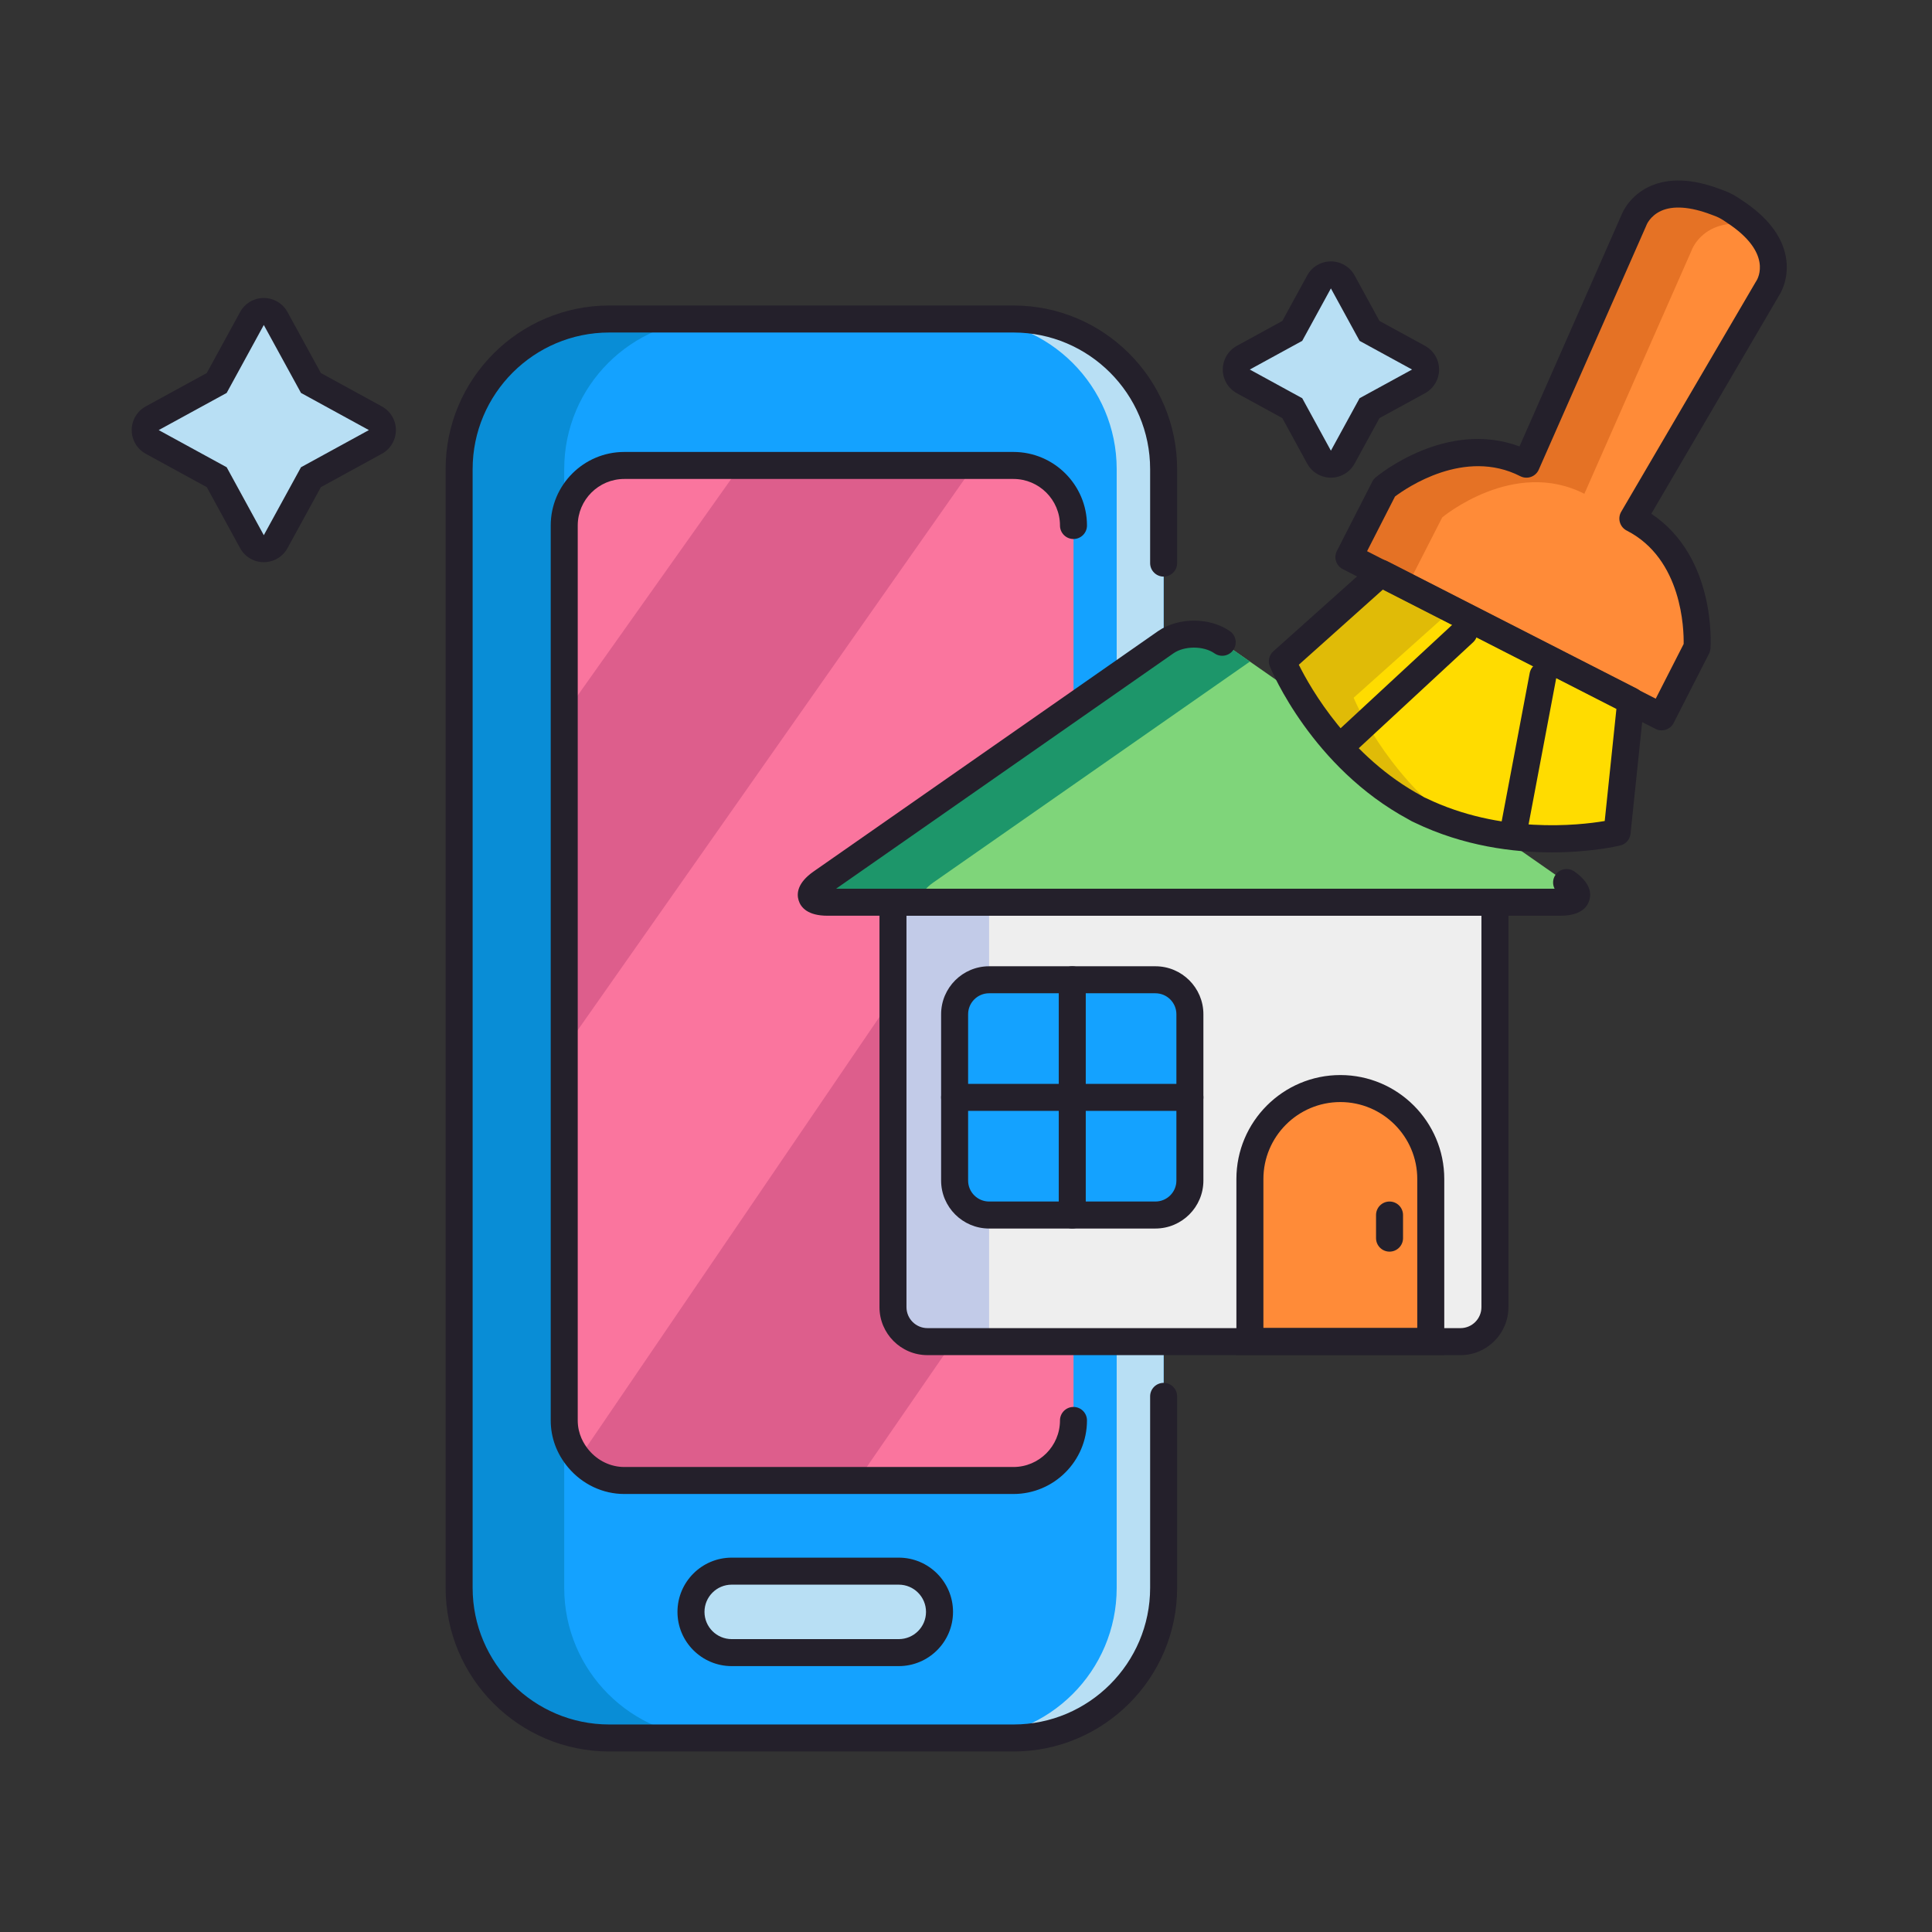 <svg id="Layer_1" enable-background="new 0 0 256 256" height="512" viewBox="0 0 256 256" width="512" xmlns="http://www.w3.org/2000/svg"><rect x="0" y="0" width="256" height="256" fill="#333333" stroke="none"/><path d="m154.188 210.398c0 10.989-8.901 19.894-19.891 19.894h-53.567c-10.989 0-19.894-8.905-19.894-19.894v-148.234c0-10.987 8.904-19.894 19.894-19.894h53.566c10.989 0 19.891 8.906 19.891 19.894v148.234z" fill="#14a2ff"/><path d="m134.297 42.271h-6.224c10.988 0 19.894 8.906 19.894 19.894v148.234c0 10.989-8.905 19.894-19.894 19.894h6.224c10.989 0 19.891-8.905 19.891-19.894v-148.235c0-10.987-8.902-19.893-19.891-19.893z" fill="#b8dff4"/><path d="m80.73 42.271h13.926c-10.988 0-19.894 8.906-19.894 19.894v148.234c0 10.989 8.905 19.894 19.894 19.894h-13.926c-10.989 0-19.894-8.905-19.894-19.894v-148.235c.001-10.987 8.905-19.893 19.894-19.893z" fill="#098dd6"/><path d="m134.297 232.081h-53.567c-11.956 0-21.683-9.727-21.683-21.683v-148.234c0-11.956 9.727-21.683 21.683-21.683h53.566c11.954 0 21.68 9.727 21.68 21.683v12.45c0 .988-.801 1.789-1.789 1.789s-1.789-.801-1.789-1.789v-12.45c0-9.983-8.12-18.104-18.102-18.104h-53.566c-9.982 0-18.104 8.122-18.104 18.104v148.234c0 9.983 8.122 18.105 18.104 18.105h53.566c9.981 0 18.102-8.122 18.102-18.105v-25.372c0-.988.801-1.789 1.789-1.789s1.789.801 1.789 1.789v25.372c.001 11.956-9.725 21.683-21.679 21.683z" fill="#24202b"/><path d="m142.24 188.215c0 4.376-3.576 7.958-7.958 7.958h-51.561c-4.376 0-7.958-3.582-7.958-7.958v-118.582c0-4.375 3.582-7.958 7.958-7.958h51.561c4.382 0 7.958 3.583 7.958 7.958z" fill="#fa759e"/><path d="m134.282 196.173c4.382 0 7.958-3.582 7.958-7.958v-33.575l-28.622 41.533z" fill="#fa759e"/><path d="m142.24 69.633c0-4.375-3.576-7.958-7.958-7.958h-5.208l-54.312 77.376v49.164c0 1.939.729 3.699 1.895 5.087l65.583-96.304z" fill="#fa759e"/><path d="m82.721 61.675c-4.376 0-7.958 3.583-7.958 7.958v25.034l23.395-32.992z" fill="#fa759e"/><path d="m76.657 193.302c1.463 1.737 3.627 2.871 6.063 2.871h30.897l28.622-41.533v-57.642z" fill="#dd5e8c"/><path d="m98.157 61.675-23.394 32.992v44.384l54.311-77.376z" fill="#dd5e8c"/><path d="m134.282 197.962h-51.561c-2.845 0-5.554-1.279-7.432-3.508-1.516-1.804-2.315-3.96-2.315-6.239v-118.582c0-5.375 4.372-9.747 9.747-9.747h51.562c5.375 0 9.747 4.373 9.747 9.747 0 .988-.801 1.789-1.789 1.789s-1.789-.801-1.789-1.789c0-3.401-2.768-6.169-6.169-6.169h-51.562c-3.401 0-6.169 2.768-6.169 6.169v118.583c0 1.801.803 3.134 1.476 3.936 1.194 1.418 2.906 2.233 4.693 2.233h51.562c3.401 0 6.169-2.768 6.169-6.169 0-.988.801-1.789 1.789-1.789s1.789.801 1.789 1.789c-.001 5.374-4.373 9.746-9.748 9.746z" fill="#24202b"/><path d="m96.953 218.98c-2.975 0-5.395-2.42-5.395-5.395 0-2.977 2.42-5.399 5.395-5.399h22.136c2.979 0 5.402 2.422 5.402 5.399 0 2.975-2.424 5.395-5.402 5.395z" fill="#b8dff4"/><path d="m119.089 209.975c1.998 0 3.613 1.616 3.613 3.61 0 1.989-1.615 3.606-3.613 3.606h-22.136c-1.989 0-3.605-1.617-3.605-3.606 0-1.994 1.616-3.61 3.605-3.61zm0-3.579h-22.136c-3.961 0-7.184 3.225-7.184 7.188 0 3.961 3.223 7.184 7.184 7.184h22.136c3.966 0 7.191-3.223 7.191-7.184 0-3.963-3.225-7.188-7.191-7.188z" fill="#24202b"/><path d="m34.954 72.704c-.653-.001-1.255-.357-1.568-.931l-4.67-8.542-8.545-4.671c-.573-.314-.931-.916-.931-1.57s.357-1.256.931-1.57l8.545-4.672 4.67-8.542c.313-.574.915-.931 1.568-.931h.001c.653 0 1.256.357 1.569.93l4.677 8.543 8.538 4.673c.574.314.931.916.931 1.569 0 .654-.356 1.256-.931 1.569l-8.538 4.672-4.677 8.543c-.313.574-.916.93-1.57.93.001 0 .001 0 0 0z" fill="#b8dff4"/><path d="m34.955 43.062 4.928 9.003 8.998 4.924-8.998 4.923-4.928 9.003-4.921-9.003-9.005-4.923 9.005-4.924zm0-3.578c-1.309 0-2.513.714-3.14 1.862l-4.418 8.083-8.085 4.42c-1.147.628-1.861 1.832-1.861 3.14s.714 2.512 1.862 3.14l8.084 4.42 4.418 8.082c.627 1.148 1.831 1.862 3.139 1.862h.001c1.308 0 2.511-.713 3.139-1.86l4.425-8.084 8.079-4.421c1.147-.627 1.861-1.831 1.861-3.139s-.713-2.511-1.86-3.139l-8.08-4.421-4.425-8.084c-.628-1.147-1.831-1.861-3.139-1.861z" fill="#24202b"/><path d="m176.351 61.506c-.654 0-1.256-.357-1.569-.931l-3.549-6.492-6.488-3.548c-.574-.314-.931-.916-.931-1.57s.356-1.256.931-1.57l6.488-3.548 3.549-6.491c.313-.575.915-.932 1.569-.932s1.256.357 1.569.931l3.55 6.491 6.494 3.548c.574.313.932.916.932 1.57s-.357 1.256-.932 1.57l-6.494 3.548-3.55 6.492c-.314.575-.915.932-1.569.932z" fill="#b8dff4"/><path d="m176.351 38.214 3.801 6.951 6.955 3.8-6.955 3.8-3.801 6.952-3.8-6.952-6.948-3.8 6.948-3.8zm0-3.578c-1.309 0-2.512.714-3.14 1.862l-3.297 6.031-6.028 3.297c-1.147.627-1.861 1.832-1.861 3.139 0 1.308.714 2.512 1.861 3.139l6.028 3.297 3.297 6.032c.627 1.149 1.831 1.862 3.14 1.862 1.308 0 2.512-.714 3.14-1.862l3.297-6.032 6.035-3.297c1.148-.627 1.862-1.831 1.862-3.14s-.714-2.513-1.862-3.14l-6.035-3.297-3.297-6.031c-.629-1.146-1.833-1.86-3.14-1.86z" fill="#24202b"/><path d="m118.324 119.55v53.651c0 2.526 2.044 4.571 4.568 4.571h70.632c2.526 0 4.562-2.045 4.562-4.571v-53.651z" fill="#eee"/><path d="m118.324 119.55v53.651c0 2.526 2.044 4.571 4.568 4.571h8.168v-58.222z" fill="#c2cbe8"/><path d="m109.659 119.55c-2.512 0-2.883-1.173-.824-2.61l45.624-31.835c2.059-1.437 5.433-1.437 7.491 0l45.632 31.835c2.053 1.437 1.688 2.61-.823 2.61z" fill="#7fd57a"/><path d="m123.662 116.939 41.956-29.274-3.668-2.561c-2.059-1.437-5.433-1.437-7.491 0l-45.624 31.835c-2.059 1.437-1.688 2.61.824 2.61h14.819c-2.511.001-2.882-1.172-.816-2.61z" fill="#1d966a"/><path d="m189.585 177.752v-21.53c0-6.622-5.363-11.983-11.983-11.983-6.621 0-11.983 5.361-11.983 11.983v21.53z" fill="#ff8b38"/><path d="m191.374 179.541h-27.545v-23.319c0-7.594 6.179-13.772 13.772-13.772s13.772 6.178 13.772 13.772v23.319zm-23.967-3.578h20.389v-19.741c0-5.621-4.573-10.194-10.194-10.194s-10.194 4.573-10.194 10.194v19.741z" fill="#24202b"/><path d="m157.667 156.432c0 2.518-2.05 4.566-4.567 4.566h-22.039c-2.526 0-4.569-2.047-4.569-4.566v-22.042c0-2.522 2.043-4.565 4.569-4.565h22.039c2.518 0 4.567 2.043 4.567 4.565z" fill="#14a2ff"/><g fill="#24202b"><path d="m153.1 162.786h-22.039c-3.506 0-6.358-2.851-6.358-6.354v-22.042c0-3.504 2.853-6.354 6.358-6.354h22.039c3.505 0 6.356 2.851 6.356 6.354v22.042c0 3.504-2.852 6.354-6.356 6.354zm-22.039-31.173c-1.533 0-2.78 1.246-2.78 2.776v22.042c0 1.531 1.247 2.776 2.78 2.776h22.039c1.532 0 2.778-1.246 2.778-2.776v-22.041c0-1.531-1.246-2.776-2.778-2.776h-22.039z"/><path d="m157.667 147.197h-31.176c-.988 0-1.789-.801-1.789-1.789s.801-1.789 1.789-1.789h31.176c.988 0 1.789.801 1.789 1.789s-.801 1.789-1.789 1.789z"/><path d="m142.08 162.786c-.988 0-1.789-.801-1.789-1.789v-31.173c0-.988.801-1.789 1.789-1.789s1.789.801 1.789 1.789v31.173c0 .988-.801 1.789-1.789 1.789z"/><path d="m193.524 179.562h-70.632c-3.506 0-6.357-2.854-6.357-6.36v-53.652c0-.988.801-1.789 1.789-1.789h79.763c.988 0 1.789.801 1.789 1.789v53.651c0 3.507-2.85 6.361-6.352 6.361zm-73.411-58.223v51.862c0 1.534 1.247 2.782 2.779 2.782h70.632c1.529 0 2.773-1.248 2.773-2.782v-51.862z"/><path d="m206.759 121.339h-97.1c-2.643 0-3.543-1.098-3.833-2.02-.289-.921-.181-2.335 1.984-3.847l45.625-31.835c2.674-1.867 6.863-1.867 9.539 0 .81.565 1.008 1.681.442 2.491-.564.81-1.679 1.009-2.491.443-1.449-1.012-3.993-1.011-5.442 0l-44.699 31.189h95.208c-.295-.572-.271-1.284.124-1.847.566-.809 1.681-1.006 2.492-.44 2.161 1.514 2.27 2.928 1.979 3.848-.289.921-1.189 2.018-3.828 2.018zm.445-2.363h.01z"/><path d="m184.121 165.848c-.988 0-1.789-.801-1.789-1.789v-3.062c0-.988.801-1.789 1.789-1.789s1.789.801 1.789 1.789v3.062c0 .988-.801 1.789-1.789 1.789z"/></g><path d="m188.208 107.381s-.224-.094-.333-.156c-.109-.054-.318-.182-.318-.182-12.434-6.699-17.64-19.409-17.64-19.409l13.071-11.691 16.217 8.284.66.334 16.228 8.288-1.819 17.442c-.001 0-13.344 3.236-26.066-2.91z" fill="#ffdc00"/><path d="m188.208 107.381s-.224-.094-.333-.156c-.109-.054-.318-.182-.318-.182-12.434-6.699-17.64-19.409-17.64-19.409l13.071-11.691 16.217 8.284.66.334 16.228 8.288-1.819 17.442c-.001 0-13.344 3.236-26.066-2.91z" fill="#ffdc00"/><path d="m192.818 109.21c-1.532-.488-3.071-1.087-4.61-1.829 0 0-.224-.094-.333-.156-.109-.054-.318-.182-.318-.182-12.434-6.699-17.64-19.409-17.64-19.409l13.071-11.691 9.448 4.821-13.072 11.693s4.028 9.826 13.454 16.753z" fill="#e0bb07"/><path d="m200.696 85.039-2.485-1.271-19.475-9.951 4.694-9.189s9.457-7.907 18.828-3.12l14.229-32.297s2.044-5.812 10.849-2.463c0 0 .901.311 1.297.54.412.186 1.188.731 1.188.731 7.881 5.172 4.368 10.238 4.368 10.238l-17.828 30.455c9.372 4.786 8.502 17.081 8.502 17.081l-4.693 9.193z" fill="#ff8b38"/><path d="m224.166 33.131-14.23 32.301c-9.373-4.787-18.828 3.12-18.828 3.12l-4.694 9.19-7.678-3.925 4.694-9.189s9.457-7.907 18.828-3.12l14.229-32.297s2.044-5.812 10.849-2.463c0 0 .901.311 1.297.54.412.186 1.188.731 1.188.731.941.613 1.703 1.227 2.341 1.826-6.403-1.221-7.996 3.286-7.996 3.286z" fill="#e57225"/><path d="m205.617 112.945c-5.074 0-11.667-.809-18.164-3.942-.094-.042-.271-.122-.402-.19-.165-.085-.428-.244-.428-.244-12.766-6.875-18.139-19.714-18.361-20.257-.287-.701-.102-1.507.463-2.012l13.071-11.691c.55-.494 1.349-.595 2.006-.26l33.104 16.906c.659.336 1.043 1.043.966 1.779l-1.819 17.442c-.078.753-.622 1.375-1.357 1.553-.289.071-3.89.916-9.079.916zm-33.517-24.863c1.571 3.163 6.72 12.222 16.306 17.386.092.053.198.12.269.156.02.01.069.036.089.047.042.021.137.06.137.06.034.014.054.023.087.039 9.839 4.753 20.168 3.604 23.646 3.019l1.555-14.905-30.92-15.79z" fill="#24202b"/><path d="m220.171 96.775c-.28 0-.56-.066-.813-.196l-19.475-9.947c-.001 0-.001 0-.001 0l-21.96-11.221c-.879-.45-1.229-1.527-.778-2.407l4.694-9.189c.109-.214.261-.404.445-.559.399-.333 9.385-7.707 19.059-4.103l13.49-30.619c.194-.501 1.147-2.622 3.731-3.82 2.528-1.173 5.693-1.052 9.409.362.188.064.968.341 1.479.621.517.25 1.193.715 1.397.858 3.28 2.152 5.236 4.646 5.769 7.383.543 2.797-.616 4.814-.908 5.265l-16.901 28.872c8.589 5.727 7.877 17.326 7.84 17.845-.017.239-.082.473-.19.687l-4.693 9.193c-.216.423-.591.742-1.042.889-.181.057-.367.086-.552.086zm-18.66-13.329 17.881 9.132 3.7-7.248c.036-1.893-.17-11.26-7.543-15.026-.438-.224-.766-.619-.903-1.091-.139-.472-.076-.981.173-1.406l17.828-30.455c.023-.04.048-.078.074-.116.226-.351 2.17-3.753-3.88-7.723-.379-.264-.807-.534-.943-.596-.054-.024-.11-.053-.161-.083-.131-.075-.6-.264-.983-.397-2.793-1.061-5.085-1.22-6.684-.48-1.423.661-1.89 1.834-1.894 1.846-.015.043-.032.086-.051.128l-14.229 32.297c-.198.451-.573.799-1.037.964-.464.166-.977.131-1.413-.092-7.371-3.765-15.082 1.549-16.602 2.693l-3.7 7.244z" fill="#24202b"/><path d="m178.434 99.984c-.48 0-.96-.193-1.312-.573-.671-.725-.628-1.856.097-2.528l15.541-14.399c.723-.671 1.855-.629 2.528.097.671.725.628 1.856-.097 2.528l-15.541 14.399c-.344.318-.781.476-1.216.476z" fill="#24202b"/><path d="m200.731 111c-.11 0-.222-.01-.334-.032-.971-.184-1.609-1.119-1.426-2.09l3.721-19.687c.184-.972 1.117-1.614 2.09-1.426.971.184 1.609 1.119 1.426 2.09l-3.721 19.687c-.162.859-.913 1.458-1.756 1.458z" fill="#24202b"/></svg>